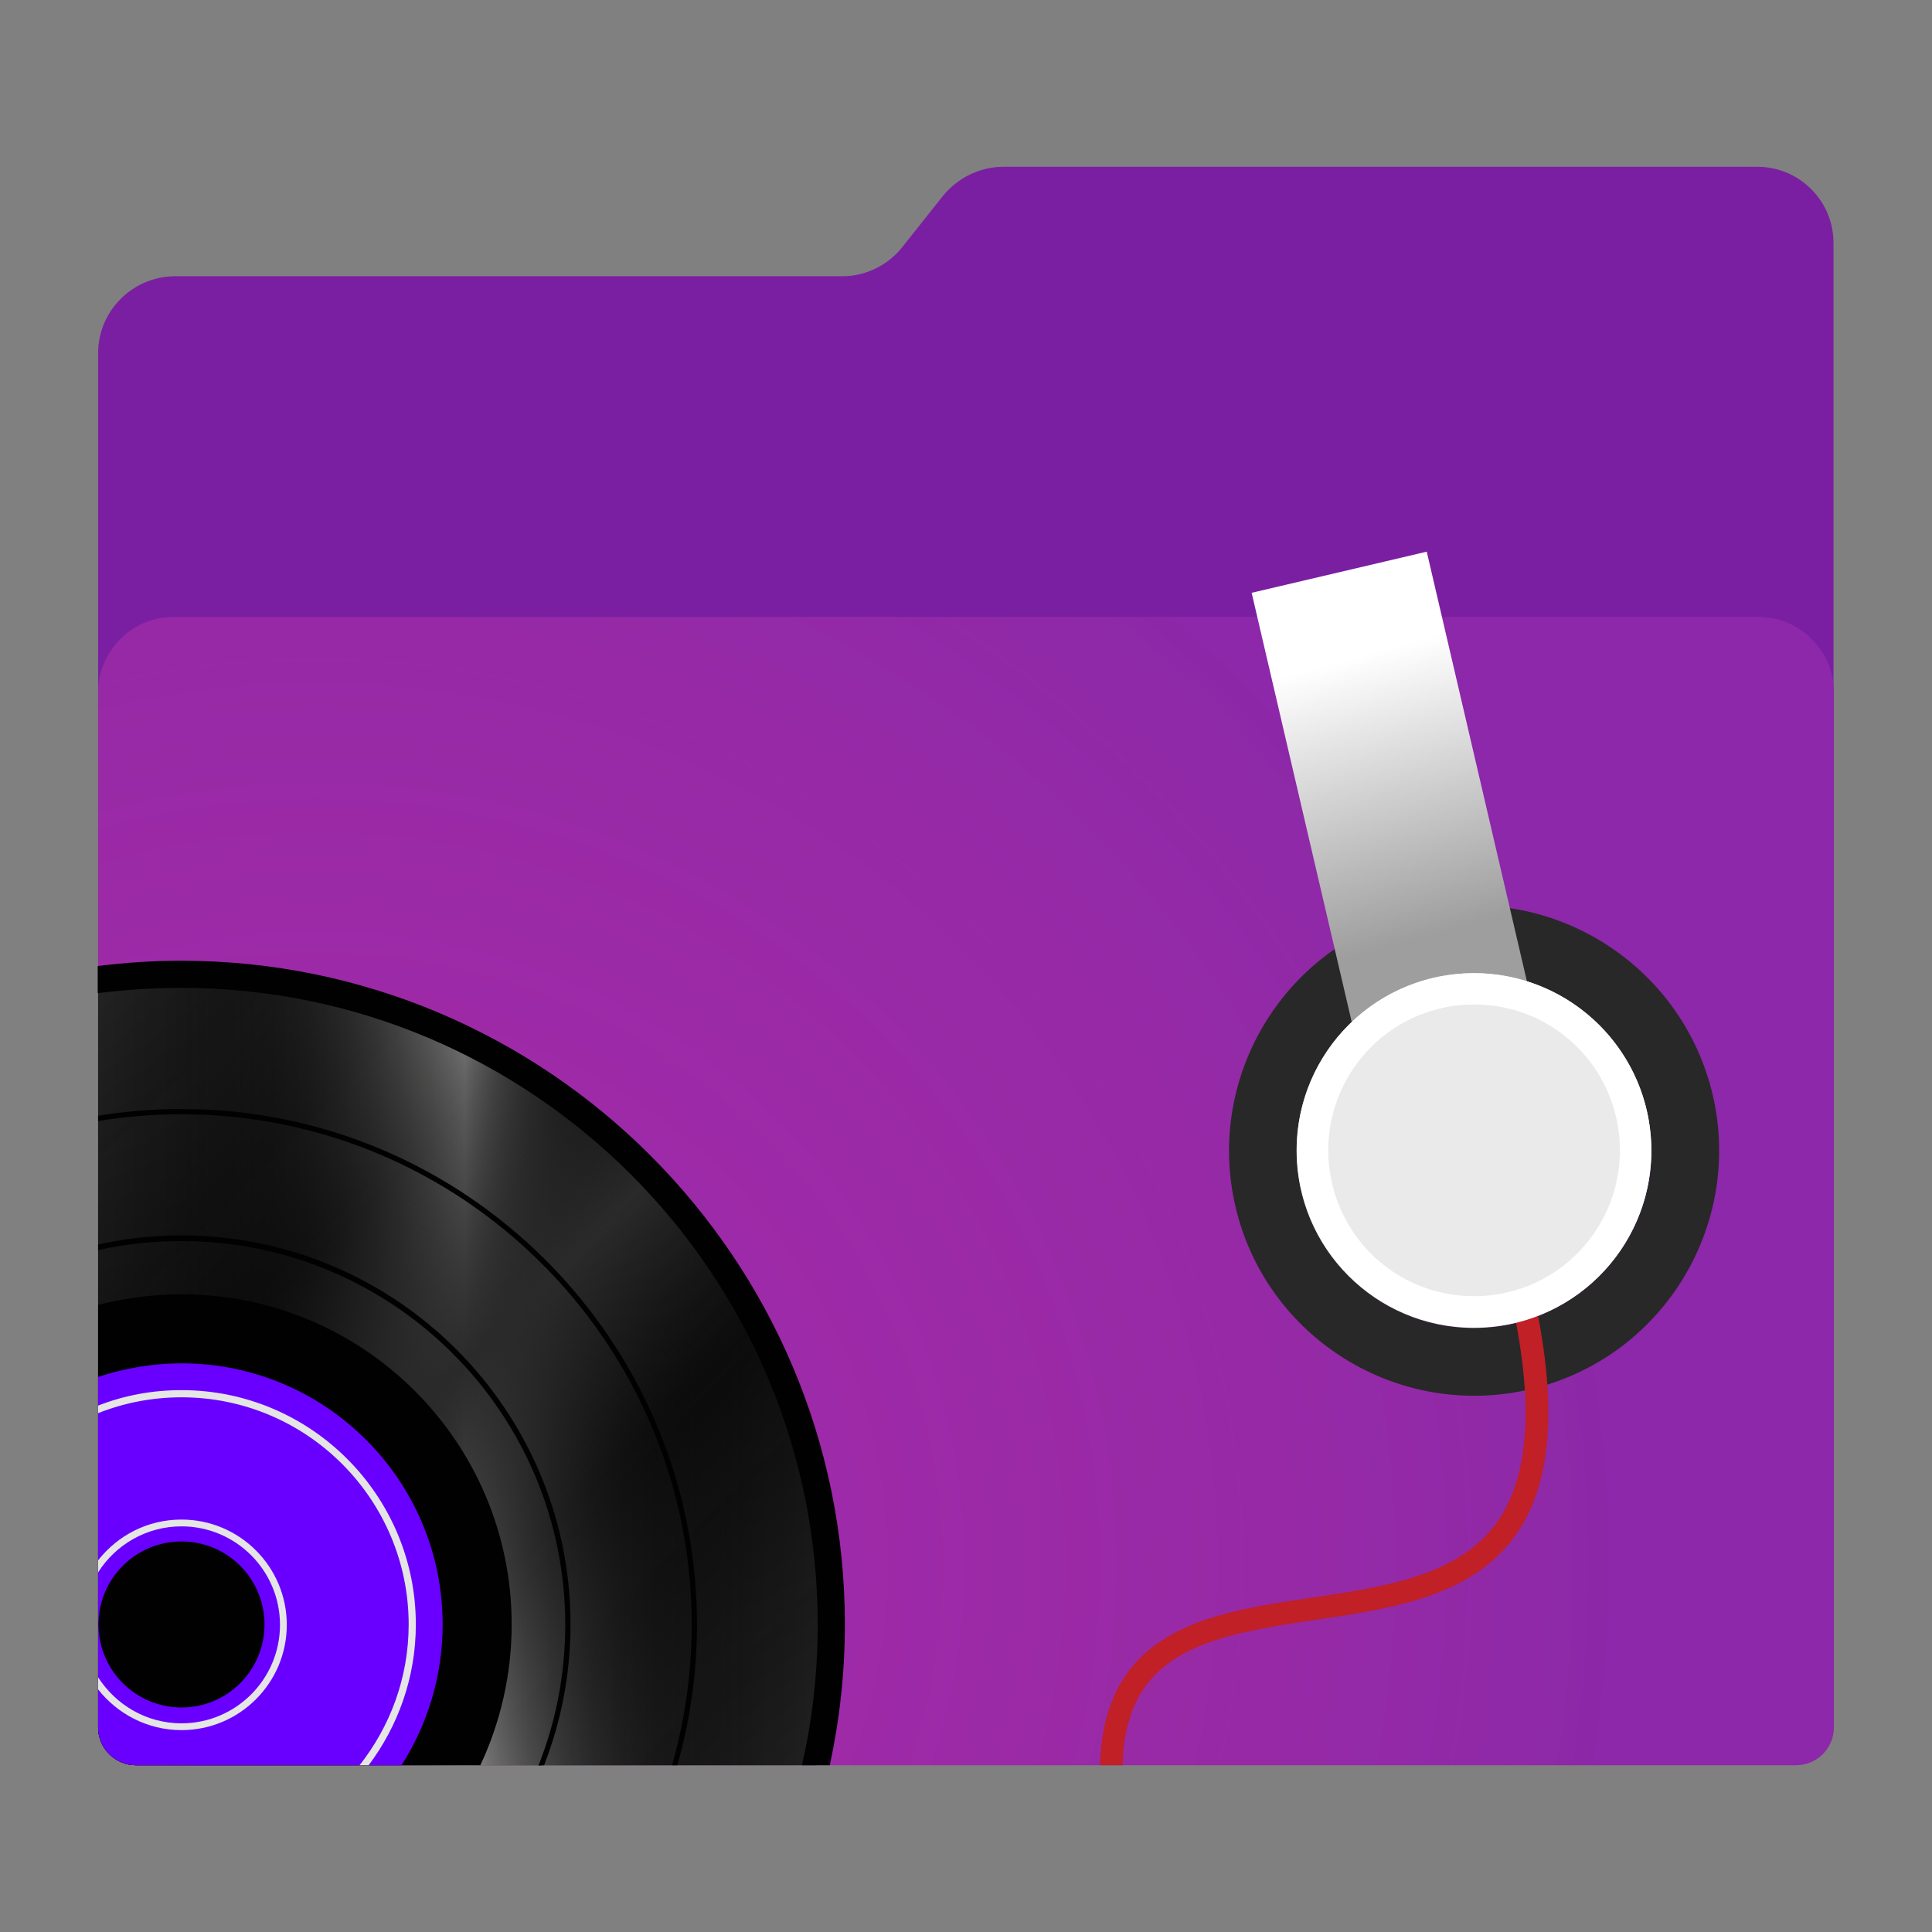 <?xml version="1.0" encoding="utf-8"?>
<!-- Generator: Adobe Illustrator 18.0.0, SVG Export Plug-In . SVG Version: 6.00 Build 0)  -->
<!DOCTYPE svg PUBLIC "-//W3C//DTD SVG 1.1//EN" "http://www.w3.org/Graphics/SVG/1.1/DTD/svg11.dtd">
<svg version="1.1"
	 id="Layer_2" xmlns:dc="http://purl.org/dc/elements/1.1/" xmlns:rdf="http://www.w3.org/1999/02/22-rdf-syntax-ns#" xmlns:svg="http://www.w3.org/2000/svg" xmlns:cc="http://creativecommons.org/ns#"
	 xmlns="http://www.w3.org/2000/svg" xmlns:xlink="http://www.w3.org/1999/xlink" x="0px" y="0px" viewBox="0 0 512 512"
	 enable-background="new 0 0 512 512" xml:space="preserve">
<rect x="0" y="0" width="512" height="512" fill="#808080" stroke="none"/>
<path id="path3" fill="#7B1FA2" d="M465.7,44.2H265.9c-6.2,0-12.1,2.9-16,7.7l-10.8,13.6c-3.8,4.8-9.7,7.7-15.8,7.7h-177
	C35.1,73.3,26,82.4,26,93.6v363.8c0,5.7,4.6,10.3,10.3,10.3h439.3c5.7,0,10.3-4.6,10.3-10.3V73.3v-8.7
	C486,53.3,476.9,44.2,465.7,44.2z"/>
<path id="path16" fill="#9C27B0" d="M476,467.8H36c-5.5,0-10-4.5-10-10V183.5c0-11,9-20,20-20h420c11,0,20,9,20,20v274.3
	C486,463.3,481.5,467.8,476,467.8z"/>
<radialGradient id="path16_2_" cx="84" cy="-97.355" r="343.046" gradientTransform="matrix(1 0 0 0.978 0 509.836)" gradientUnits="userSpaceOnUse">
	<stop  offset="0" style="stop-color:#F15823;stop-opacity:0"/>
	<stop  offset="1" style="stop-color:#4C2D8A;stop-opacity:0.2"/>
</radialGradient>
<path id="path16_1_" fill="url(#path16_2_)" d="M476,467.8H36c-5.5,0-10-4.5-10-10V183.5c0-11,9-20,20-20h420c11,0,20,9,20,20v274.3
	C486,463.3,481.5,467.8,476,467.8z"/>
<g id="g18">
	<path id="path20" fill="#282828" d="M380,259.2c25.3-5.9,50.5,9.8,56.4,35.1s-9.8,50.5-35.1,56.4c-25.3,5.9-50.5-9.8-56.4-35.1
		S354.7,265,380,259.2 M375.9,241.7c-34.9,8.1-56.6,43.1-48.5,78s43.1,56.6,78,48.5s56.6-43.1,48.5-78
		C445.7,255.3,410.7,233.5,375.9,241.7L375.9,241.7z"/>
	<path id="path22" fill="#C02026" d="M348.5,429.3c21-3.1,42.8-6.3,54.2-24c10.3-16,10.2-41.8-0.5-78.7l-5.8,1.7
		c10.1,35.2,10.5,59.3,1.2,73.8c-9.9,15.4-30.3,18.4-50,21.3c-18.9,2.8-38.5,5.7-48.8,19.9c-4.6,6.3-7,14.5-7.3,24.5h6
		c0.2-8.8,2.3-15.7,6.1-21C312.5,434.7,330,432.1,348.5,429.3z"/>
	
		<linearGradient id="polygon29_1_" gradientUnits="userSpaceOnUse" x1="358.562" y1="-337.654" x2="378.612" y2="-264.14" gradientTransform="matrix(1 0 0 1 0 512)">
		<stop  offset="0" style="stop-color:#FFFFFF"/>
		<stop  offset="1" style="stop-color:#9E9E9E"/>
	</linearGradient>
	<polygon id="polygon29" fill="url(#polygon29_1_)" points="407.9,274 361.5,284.9 331.7,157.1 378.1,146.2 	"/>
	<g id="g31">
		<circle id="circle33" fill="#EAEAEA" cx="390.6" cy="304.9" r="47"/>
		<path id="path35" fill="#FFFFFF" d="M390.7,266.2c18,0,33.5,12.3,37.6,29.9c4.8,20.8-8.1,41.6-28.9,46.4c-2.9,0.7-5.9,1-8.8,1
			c-18,0-33.5-12.3-37.6-29.9c-4.8-20.8,8.1-41.6,28.9-46.4C384.7,266.5,387.7,266.2,390.7,266.2L390.7,266.2 M390.7,257.9
			c-3.5,0-7.1,0.4-10.7,1.2c-25.3,5.9-41,31.1-35.1,56.4c5.1,21.7,24.4,36.3,45.7,36.3c3.5,0,7.1-0.4,10.7-1.2
			c25.3-5.9,41-31.1,35.1-56.4C431.3,272.6,412,257.9,390.7,257.9L390.7,257.9z"/>
	</g>
</g>
<g id="g37">
	<path id="path39" fill="#232323" d="M220.4,430.5c0-95.2-77.1-172.3-172.3-172.3c-7.5,0-14.8,0.5-22.1,1.4v198.2
		c0,5.5,4.5,10,10,10h180.3C218.9,455.8,220.4,443.3,220.4,430.5z"/>
	
		<linearGradient id="path84_1_" gradientUnits="userSpaceOnUse" x1="26" y1="-149" x2="220.4" y2="-149" gradientTransform="matrix(1 0 0 1 0 512)">
		<stop  offset="0" style="stop-color:#010101;stop-opacity:0"/>
		<stop  offset="0.113" style="stop-color:#040404;stop-opacity:0.226"/>
		<stop  offset="0.181" style="stop-color:#0D0D0D;stop-opacity:0.363"/>
		<stop  offset="0.237" style="stop-color:#191919;stop-opacity:0.475"/>
		<stop  offset="0.287" style="stop-color:#2E2E2E;stop-opacity:0.574"/>
		<stop  offset="0.333" style="stop-color:#494949;stop-opacity:0.665"/>
		<stop  offset="0.375" style="stop-color:#686969;stop-opacity:0.75"/>
		<stop  offset="0.415" style="stop-color:#908F8F;stop-opacity:0.83"/>
		<stop  offset="0.453" style="stop-color:#BCBCBB;stop-opacity:0.906"/>
		<stop  offset="0.488" style="stop-color:#EDEDED;stop-opacity:0.976"/>
		<stop  offset="0.5" style="stop-color:#FFFFFF"/>
		<stop  offset="0.512" style="stop-color:#EDEDED;stop-opacity:0.976"/>
		<stop  offset="0.547" style="stop-color:#BCBCBB;stop-opacity:0.906"/>
		<stop  offset="0.585" style="stop-color:#908F8F;stop-opacity:0.83"/>
		<stop  offset="0.625" style="stop-color:#686969;stop-opacity:0.75"/>
		<stop  offset="0.667" style="stop-color:#494949;stop-opacity:0.665"/>
		<stop  offset="0.713" style="stop-color:#2E2E2E;stop-opacity:0.574"/>
		<stop  offset="0.762" style="stop-color:#191919;stop-opacity:0.475"/>
		<stop  offset="0.819" style="stop-color:#0D0D0D;stop-opacity:0.363"/>
		<stop  offset="0.887" style="stop-color:#040404;stop-opacity:0.226"/>
		<stop  offset="1" style="stop-color:#010101;stop-opacity:0"/>
	</linearGradient>
	<path id="path84" fill="url(#path84_1_)" d="M220.4,430.5c0-95.2-77.1-172.3-172.3-172.3c-7.5,0-14.8,0.5-22.1,1.4v198.2
		c0,5.5,4.5,10,10,10h180.3C218.9,455.8,220.4,443.3,220.4,430.5z"/>
	
		<linearGradient id="path97_1_" gradientUnits="userSpaceOnUse" x1="-0.856" y1="-225.544" x2="198.394" y2="-26.294" gradientTransform="matrix(1 0 0 1 0 512)">
		<stop  offset="0" style="stop-color:#010101;stop-opacity:0"/>
		<stop  offset="0.325" style="stop-color:#040404;stop-opacity:0.651"/>
		<stop  offset="0.5" style="stop-color:#2A2A2A"/>
		<stop  offset="0.67" style="stop-color:#040404;stop-opacity:0.659"/>
		<stop  offset="1" style="stop-color:#010101;stop-opacity:0"/>
	</linearGradient>
	<path id="path97" fill="url(#path97_1_)" d="M220.4,430.5c0-95.2-77.1-172.3-172.3-172.3c-7.5,0-14.8,0.5-22.1,1.4v198.2
		c0,5.5,4.5,10,10,10h180.3C218.9,455.8,220.4,443.3,220.4,430.5z"/>
	<path id="path99" fill="#010101" d="M219.9,467.8c2.6-12,4-24.5,4-37.3c0-97-78.9-175.9-175.9-175.9c-7.5,0-14.8,0.5-22.1,1.4v7.2
		c7.2-0.9,14.6-1.4,22.1-1.4c93,0,168.7,75.7,168.7,168.7c0,12.8-1.4,25.3-4.2,37.3H219.9z"/>
	<path id="path101" fill="#010101" d="M135.6,430.5c0-48.3-39.2-87.5-87.5-87.5c-7.6,0-15,1-22.1,2.8v112c0,5.5,4.5,10,10,10h91.3
		C132.6,456.5,135.6,443.8,135.6,430.5z"/>
	<path id="path103" fill="#6900FF" d="M117.3,430.5c0-38.2-31-69.2-69.2-69.2c-7.7,0-15.1,1.3-22.1,3.6v92.9c0,5.5,4.5,10,10,10
		h70.4C113.3,457,117.3,444.2,117.3,430.5z"/>
	<path id="path105" fill="#E5E5E5" d="M97.7,467.8c7.8-10.4,12.5-23.3,12.5-37.3c0-34.2-27.8-62.1-62.1-62.1
		c-7.8,0-15.2,1.4-22.1,4.1v2c6.8-2.7,14.3-4.2,22.1-4.2c33.2,0,60.2,27,60.2,60.2c0,14.1-4.9,27-13,37.3H97.7z"/>
	<path id="path107" fill="#E5E5E5" d="M48.1,458.5c15.4,0,27.9-12.5,27.9-27.9s-12.5-27.9-27.9-27.9c-9,0-16.9,4.2-22.1,10.8v3.2
		c4.6-7.3,12.8-12.2,22.1-12.2c14.4,0,26.1,11.7,26.1,26.1s-11.7,26.1-26.1,26.1c-9.3,0-17.4-4.9-22.1-12.2v3.2
		C31.1,454.2,39.1,458.5,48.1,458.5z"/>
	<circle id="circle109" fill="#010101" cx="48.1" cy="430.5" r="22"/>
	<path id="path111" fill="#010101" d="M144.2,467.8c4.5-11.6,7-24.1,7-37.3c0-56.9-46.3-103.1-103.1-103.1c-7.6,0-14.9,0.8-22.1,2.4
		v1.5c7.1-1.6,14.5-2.4,22.1-2.4c56.1,0,101.7,45.6,101.7,101.7c0,13.1-2.5,25.7-7.1,37.3L144.2,467.8L144.2,467.8L144.2,467.8z"/>
	<path id="path113" fill="#010101" d="M179.5,467.8c3.4-11.9,5.2-24.4,5.2-37.3c0-75.3-61.3-136.6-136.6-136.6
		c-7.5,0-14.9,0.6-22.1,1.8v1.4c7.2-1.2,14.5-1.8,22.1-1.8c74.5,0,135.2,60.6,135.2,135.2c0,12.9-1.8,25.4-5.2,37.3H179.5z"/>
</g>
</svg>
